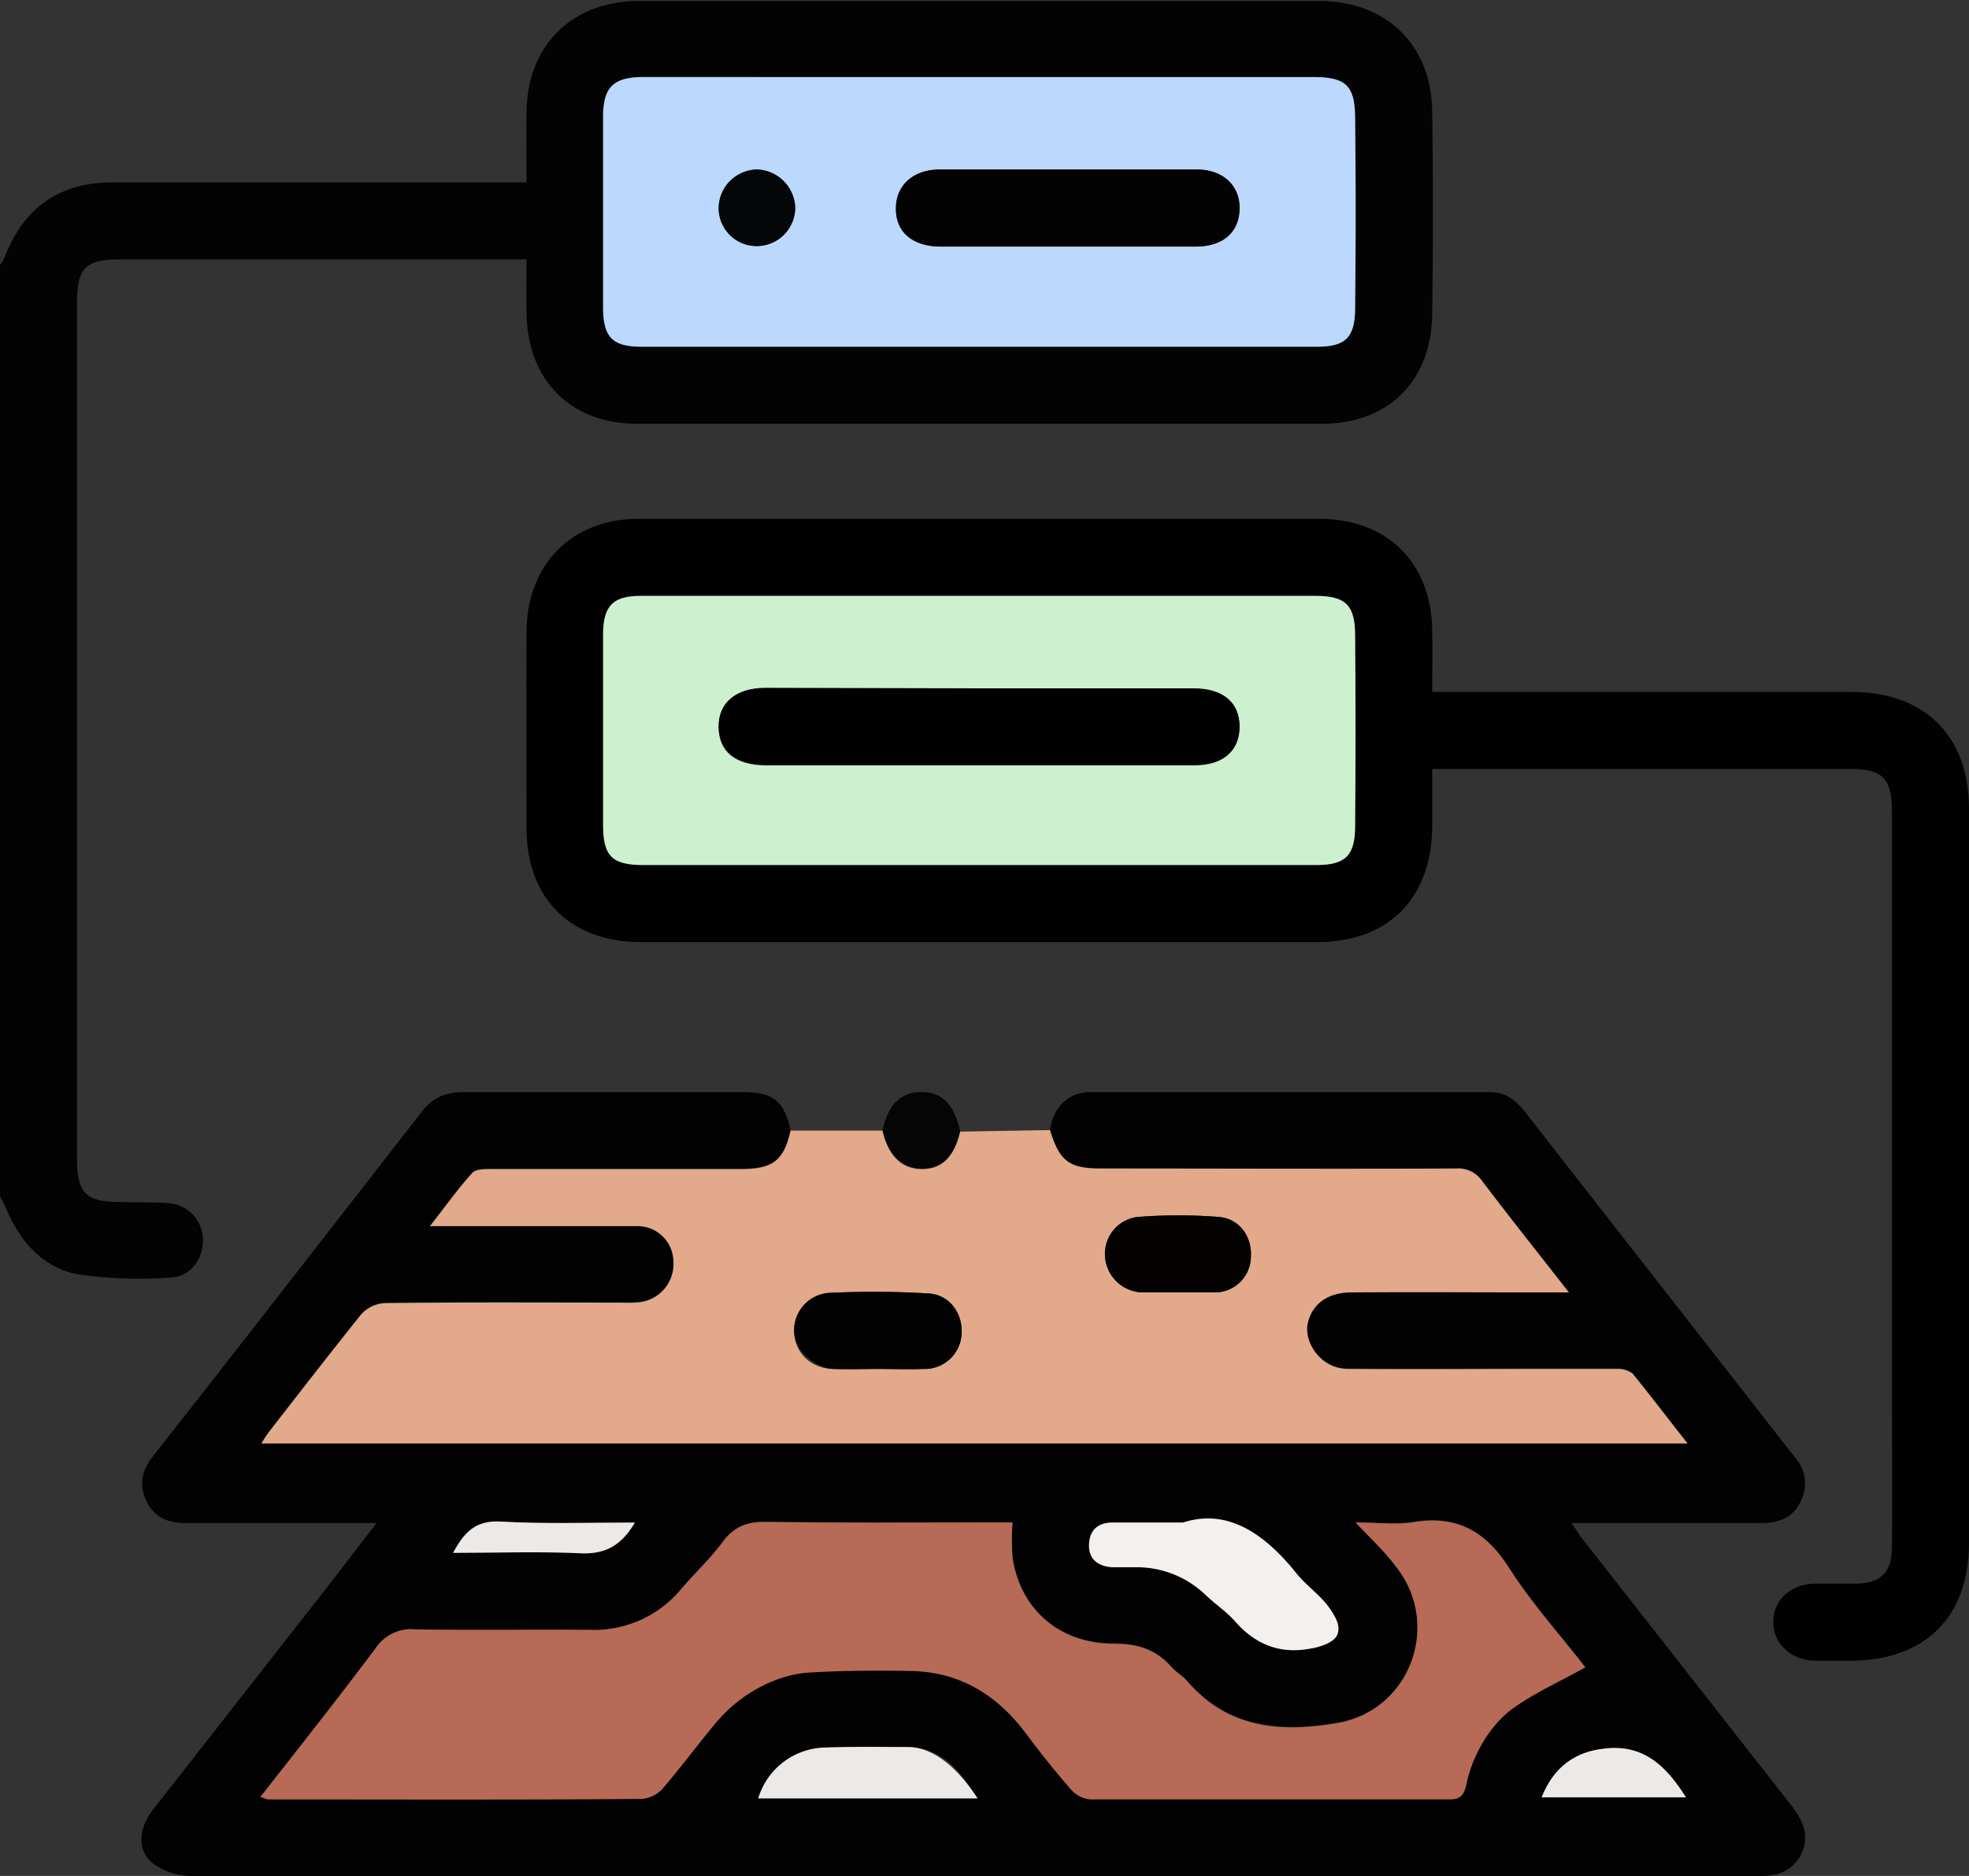 <svg id="Layer_1" data-name="Layer 1" xmlns="http://www.w3.org/2000/svg" width="383.3" height="365.2" viewBox="0 0 383.3 365.2"><rect x="0" y="0" width="383.3" height="365.2" fill="#333333" stroke="none"/><defs><style>.cls-1{fill:#030303;}.cls-2{fill:#020202;}.cls-3{fill:#010101;}.cls-4{fill:#e2aa8a;}.cls-5{fill:#060505;}.cls-6{fill:#bcd8fc;}.cls-7{fill:#b76a56;}.cls-8{fill:#f4f0ee;}.cls-9{fill:#ece9e7;}.cls-10{fill:#ede9e7;}.cls-11{fill:#cdf0cf;}.cls-12{fill:#030202;}.cls-13{fill:#040302;}.cls-14{fill:#030304;}.cls-15{fill:#050607;}</style></defs><path class="cls-1" d="M-164-102.6a7.5,7.5,0,0,0,.9-1.5c3.7-9.7,10.7-14.6,21.1-14.6h80.5c0-4.7-.1-9.1,0-13.6.1-13,8.8-21.7,21.9-21.7H92.9c12.9,0,21.7,8.5,21.9,21.3s.2,26.5,0,39.7-8.7,21.3-21.5,21.3H-39.9c-13.2,0-21.6-8.7-21.6-21.9-.1-3.2,0-6.4,0-10.1h-79.2c-6.7,0-8.3,1.7-8.3,8.5V71.3c0,6.9,1.7,8.5,8.6,8.5,3,.1,6,0,9,.2a7.2,7.2,0,0,1,6.9,7c.2,3.7-2.4,7.4-6.3,7.5a82.3,82.3,0,0,1-17.9-.6c-6.6-1.2-11-5.9-13.8-12.1-.4-1.1-1-2.1-1.5-3.2ZM26.8-139.2H-39.1c-5.5.1-7.4,2-7.5,7.4V-94c.1,5.5,1.9,7.3,7.5,7.3H92.3c5.7,0,7.5-1.8,7.5-7.7q.2-18.3,0-36.6c0-6.5-1.7-8.2-8.2-8.2Z" transform="translate(164 154.2)"/><path class="cls-2" d="M40.4,65.8c.6-4.4,3.6-7.4,7.8-7.4H126c3.6,0,5.7,2.2,7.6,4.8l48.6,62.2,3.2,4.1a7.5,7.5,0,0,1,1.2,8.4c-1.4,3.2-4.1,4.4-7.6,4.4H141.9c.9,1.2,1.4,2.1,2,2.9L184.5,197c2.1,2.7,3.7,5.4,2.5,8.9a7.5,7.5,0,0,1-6.4,5,15.1,15.1,0,0,1-3,.1H-126.7a13,13,0,0,1-7.2-2.2c-3.4-2.4-3.3-6.8-.4-10.6l34.6-44.2,9-11.7h-37.2c-3.4,0-6.1-1.1-7.6-4.3s-.9-5.9,1.2-8.6c17.6-22.4,35-44.8,52.5-67.3,2.1-2.7,4.7-3.7,8.1-3.7h54.3c5.9,0,8,1.7,9.3,7.4-1.3,5.8-3.4,7.5-9.6,7.5H-68.4c-1.3,0-3,0-3.7.8-2.8,3.1-5.2,6.5-8.2,10.3h40.1a7,7,0,0,1,7.3,6.9,7.5,7.5,0,0,1-6.4,7.9,24.1,24.1,0,0,1-3.8.1c-15.3,0-30.7-.1-46,.1a6.7,6.7,0,0,0-4.6,2.2c-6,7.5-11.9,15.1-17.8,22.7a25,25,0,0,0-1.6,2.4H164.5c-3.8-4.8-7.2-9.3-10.7-13.6a4.9,4.9,0,0,0-3-.9H136.2c-12.6,0-25.2.1-37.8,0-5.3,0-8.8-4.2-7.8-9s3.9-5.9,8.5-5.9c12.7-.1,25.5,0,38.2,0h4.1c-6.1-7.8-11.6-14.7-16.9-21.7a5.6,5.6,0,0,0-5-2.4c-23,.1-45.9,0-68.9,0C44.2,73.3,42.3,72,40.4,65.8ZM-113.3,195.6l1.4.4c24.3,0,48.6.1,72.9-.1a6.2,6.2,0,0,0,4-2c3.5-4.1,6.7-8.4,10.1-12.5,4.8-5.9,10.8-9.6,18.5-10.1s13.2-.4,19.8-.3c9.4.2,16.6,4.6,22.2,12,2.8,3.8,5.8,7.5,8.9,11.1a5.8,5.8,0,0,0,3.7,1.9h69.9c2,0,2.8-.6,3.3-2.7,1.2-6,4.1-11.4,9.1-15s9.3-5.3,14.1-8c-4.7-6.1-10.3-12.4-14.8-19.3s-10-10.3-18.4-9c-3.6.6-7.3.1-11.5.1,3,3.2,5.6,5.6,7.7,8.4,9.1,11.2,3.1,28-11,30.6-10.8,1.9-21.3,1.3-29.3-7.9-.9-1.1-2.3-1.9-3.3-3-3-3.4-6.6-4.5-11.2-4.5-10.6,0-18.2-6.7-19.7-16.8a51.4,51.4,0,0,1,0-6.8H28.6c-14.4,0-28.7.1-43.1-.1-3.8-.1-6.5.8-8.9,4s-5.5,6.1-8.1,9.2A22,22,0,0,1-49,163.1c-11.4-.1-22.7.1-34.1-.1a8.3,8.3,0,0,0-7.8,3.7C-98.1,176.3-105.6,185.8-113.3,195.6ZM66.3,142.2H52.6c-2.9,0-4.6,1.5-4.6,4.3s1.7,4.2,4.5,4.4H57a19.3,19.3,0,0,1,13.8,5.5c1.8,1.7,3.9,3.1,5.6,5,4,4.6,8.9,6.5,14.9,5.3,1.8-.3,4.4-1.2,5-2.6s-.5-4-1.6-5.4-4.5-4.3-6.4-6.7C82.1,144.3,74.9,139.4,66.3,142.2Zm-40,53.7c-3.4-5.3-6.8-9.9-13.6-10S2,185.8-3.4,186a13.9,13.9,0,0,0-13,9.9Zm109.8-.2h28.1c-3.8-6.1-8.3-10.4-15.8-9.5C142.5,186.8,138.4,189.9,136.1,195.7ZM-75.8,148.1c8.8,0,17-.3,25.2.1,4.8.1,7.7-1.8,10.2-6-9,0-17.7.3-26.3-.2C-71.4,141.8-73.6,144-75.8,148.1Z" transform="translate(164 154.2)"/><path class="cls-3" d="M114.8-19.5h81.6c14.3,0,22.9,8.6,22.9,22.7v143c0,14.4-8.6,22.9-23.1,22.9h-7.1c-4.7-.2-8-3.5-7.9-7.7s3.3-7.1,7.9-7.3h8.2c4.9-.1,7-2.2,7-7.2.1-9.1,0-18.2,0-27.3V4c0-6.7-1.7-8.5-8.3-8.5H114.8V6.8c-.1,13.9-8.6,22.4-22.3,22.4H-39.3c-13.6,0-22.2-8.5-22.2-22.1s-.1-25.7,0-38.5,8.7-21.8,21.8-21.8H92.8c13.2,0,21.8,8.5,22,21.6C114.9-27.7,114.8-23.8,114.8-19.5ZM26.9-38.2H-39.3c-5.3,0-7.2,1.9-7.3,7.2V6.4c0,6.1,1.8,7.8,7.8,7.8h131c5.7,0,7.6-1.8,7.6-7.6.1-12.3.1-24.7,0-37,0-6-1.8-7.8-7.8-7.8Z" transform="translate(164 154.2)"/><path class="cls-4" d="M40.4,65.8c1.9,6.2,3.8,7.5,10.2,7.5,23,0,45.9.1,68.9,0a5.6,5.6,0,0,1,5,2.4c5.3,7,10.8,13.9,16.9,21.7h-4.1c-12.7,0-25.5-.1-38.2,0-4.6,0-7.6,2.2-8.5,5.9s2.5,9,7.8,9c12.6.1,25.2,0,37.8,0h14.6a4.9,4.9,0,0,1,3,.9c3.5,4.3,6.9,8.8,10.7,13.6H-113.1a25,25,0,0,1,1.6-2.4c5.9-7.6,11.8-15.2,17.8-22.7a6.7,6.7,0,0,1,4.6-2.2c15.3-.2,30.7-.1,46-.1a24.1,24.1,0,0,0,3.8-.1,7.5,7.5,0,0,0,6.4-7.9,7,7,0,0,0-7.3-6.9H-80.3c3-3.8,5.4-7.2,8.2-10.3.7-.8,2.4-.8,3.7-.8h48.7c6.2,0,8.3-1.7,9.6-7.5H7.8c1.1,4.9,3.7,7.5,7.7,7.5s6.3-2.5,7.4-7.3ZM6.9,112.3c2.9,0,5.9.1,8.9,0a7.2,7.2,0,0,0,7.4-6.9c.2-4-2.4-7.6-6.5-7.8a179.4,179.4,0,0,0-19.4-.1,7.3,7.3,0,0,0-6.7,7.7c.2,4.1,3.3,7,7.6,7.1S4,112.3,6.9,112.3ZM65.4,97.4h7.1a7,7,0,0,0,7-6.8c.3-4-2.2-7.6-6.3-7.9a101.6,101.6,0,0,0-15.6,0,7.2,7.2,0,0,0-6.5,7.5,7.5,7.5,0,0,0,7.2,7.2Z" transform="translate(164 154.2)"/><path class="cls-5" d="M22.9,66c-1.1,4.8-3.6,7.3-7.4,7.3s-6.6-2.6-7.7-7.5c1.1-4.9,3.4-7.3,7.4-7.4S21.7,60.6,22.9,66Z" transform="translate(164 154.2)"/><path class="cls-6" d="M26.8-139.2H91.6c6.5,0,8.2,1.7,8.2,8.2q.2,18.3,0,36.6c0,5.9-1.8,7.7-7.5,7.7H-39.1c-5.6,0-7.4-1.8-7.5-7.3v-37.8c.1-5.4,2-7.3,7.5-7.4Zm16.8,33H69c5.1-.1,8.2-2.8,8.3-7.2s-3-7.7-8.1-7.8H18.7c-5.1.1-8.4,3.2-8.3,7.7s3.2,7.2,8.5,7.3Zm-60.3-.1a7.5,7.5,0,0,0,7.5-7.5,7.7,7.7,0,0,0-7.4-7.4,7.6,7.6,0,0,0-7.5,7.6A7.4,7.4,0,0,0-16.7-106.3Z" transform="translate(164 154.2)"/><path class="cls-7" d="M-113.3,195.6c7.7-9.8,15.2-19.3,22.4-28.9a8.3,8.3,0,0,1,7.8-3.7c11.4.2,22.7,0,34.1.1a22,22,0,0,0,17.5-7.8c2.6-3.1,5.7-5.9,8.1-9.2s5.1-4.1,8.9-4c14.4.2,28.7.1,43.1.1h4.5a51.4,51.4,0,0,0,0,6.8c1.5,10.1,9.1,16.8,19.7,16.8,4.6,0,8.2,1.1,11.2,4.5,1,1.1,2.4,1.9,3.3,3,8,9.2,18.5,9.8,29.3,7.9,14.1-2.6,20.1-19.4,11-30.6-2.1-2.8-4.7-5.2-7.7-8.4,4.2,0,7.9.5,11.5-.1,8.4-1.3,13.9,1.9,18.4,9s10.1,13.2,14.8,19.3c-4.8,2.7-9.8,4.9-14.1,8s-7.9,9-9.1,15c-.5,2.1-1.3,2.7-3.3,2.7H48.2a5.8,5.8,0,0,1-3.7-1.9c-3.1-3.6-6.1-7.3-8.9-11.1-5.6-7.4-12.8-11.8-22.2-12-6.6-.1-13.2-.1-19.8.3s-13.7,4.2-18.5,10.1c-3.4,4.1-6.6,8.4-10.1,12.5a6.2,6.2,0,0,1-4,2c-24.3.2-48.6.1-72.9.1Z" transform="translate(164 154.2)"/><path class="cls-8" d="M66.3,142.2c8.6-2.8,15.8,2.1,22,9.8,1.9,2.4,4.6,4.2,6.4,6.7s2.2,4,1.6,5.4-3.2,2.3-5,2.6c-6,1.2-10.9-.7-14.9-5.3-1.7-1.9-3.8-3.3-5.6-5A19.3,19.3,0,0,0,57,150.9H52.5c-2.8-.2-4.6-1.6-4.5-4.4s1.7-4.3,4.6-4.3Z" transform="translate(164 154.2)"/><path class="cls-9" d="M26.3,195.9H-16.4a13.9,13.9,0,0,1,13-9.9c5.4-.2,10.7-.1,16.1-.1S22.9,190.6,26.3,195.9Z" transform="translate(164 154.2)"/><path class="cls-10" d="M136.1,195.7c2.3-5.8,6.4-8.9,12.3-9.5,7.5-.9,12,3.4,15.8,9.5Z" transform="translate(164 154.2)"/><path class="cls-9" d="M-75.8,148.1c2.2-4.1,4.4-6.3,9.1-6.1,8.6.5,17.3.2,26.3.2-2.5,4.2-5.4,6.1-10.2,6C-58.8,147.8-67,148.1-75.8,148.1Z" transform="translate(164 154.2)"/><path class="cls-11" d="M26.9-38.2H92c6,0,7.8,1.8,7.8,7.8.1,12.3.1,24.7,0,37,0,5.8-1.9,7.6-7.6,7.6h-131c-6,0-7.8-1.7-7.8-7.8V-31c.1-5.3,2-7.2,7.3-7.2Zm-.4,18H-15c-5.8,0-9.1,2.8-9.1,7.6s3.3,7.3,8.9,7.4H68.6c5.5,0,8.7-2.8,8.7-7.5s-3.3-7.4-8.9-7.4Z" transform="translate(164 154.2)"/><path class="cls-12" d="M6.9,112.3c-2.9,0-5.8.1-8.7,0s-7.4-3-7.6-7.1a7.3,7.3,0,0,1,6.7-7.7,179.4,179.4,0,0,1,19.4.1c4.1.2,6.7,3.8,6.5,7.8a7.2,7.2,0,0,1-7.4,6.9C12.8,112.4,9.8,112.3,6.9,112.3Z" transform="translate(164 154.2)"/><path class="cls-13" d="M65.4,97.4H58.3a7.5,7.5,0,0,1-7.2-7.2,7.2,7.2,0,0,1,6.5-7.5,101.6,101.6,0,0,1,15.6,0c4.1.3,6.6,3.9,6.3,7.9a7,7,0,0,1-7,6.8Z" transform="translate(164 154.2)"/><path class="cls-14" d="M43.6-106.2H18.9c-5.3-.1-8.5-2.8-8.5-7.3s3.2-7.6,8.3-7.7H69.2c5.1.1,8.3,3.3,8.1,7.8s-3.2,7.1-8.3,7.2Z" transform="translate(164 154.2)"/><path class="cls-15" d="M-16.7-106.3a7.4,7.4,0,0,1-7.4-7.3,7.6,7.6,0,0,1,7.5-7.6,7.7,7.7,0,0,1,7.4,7.4A7.5,7.5,0,0,1-16.7-106.3Z" transform="translate(164 154.2)"/><path class="cls-3" d="M26.5-20.2H68.4c5.6,0,8.9,2.7,8.9,7.4s-3.2,7.5-8.7,7.5H-15.2c-5.6-.1-8.8-2.8-8.9-7.4s3.3-7.6,9.1-7.6Z" transform="translate(164 154.2)"/></svg>